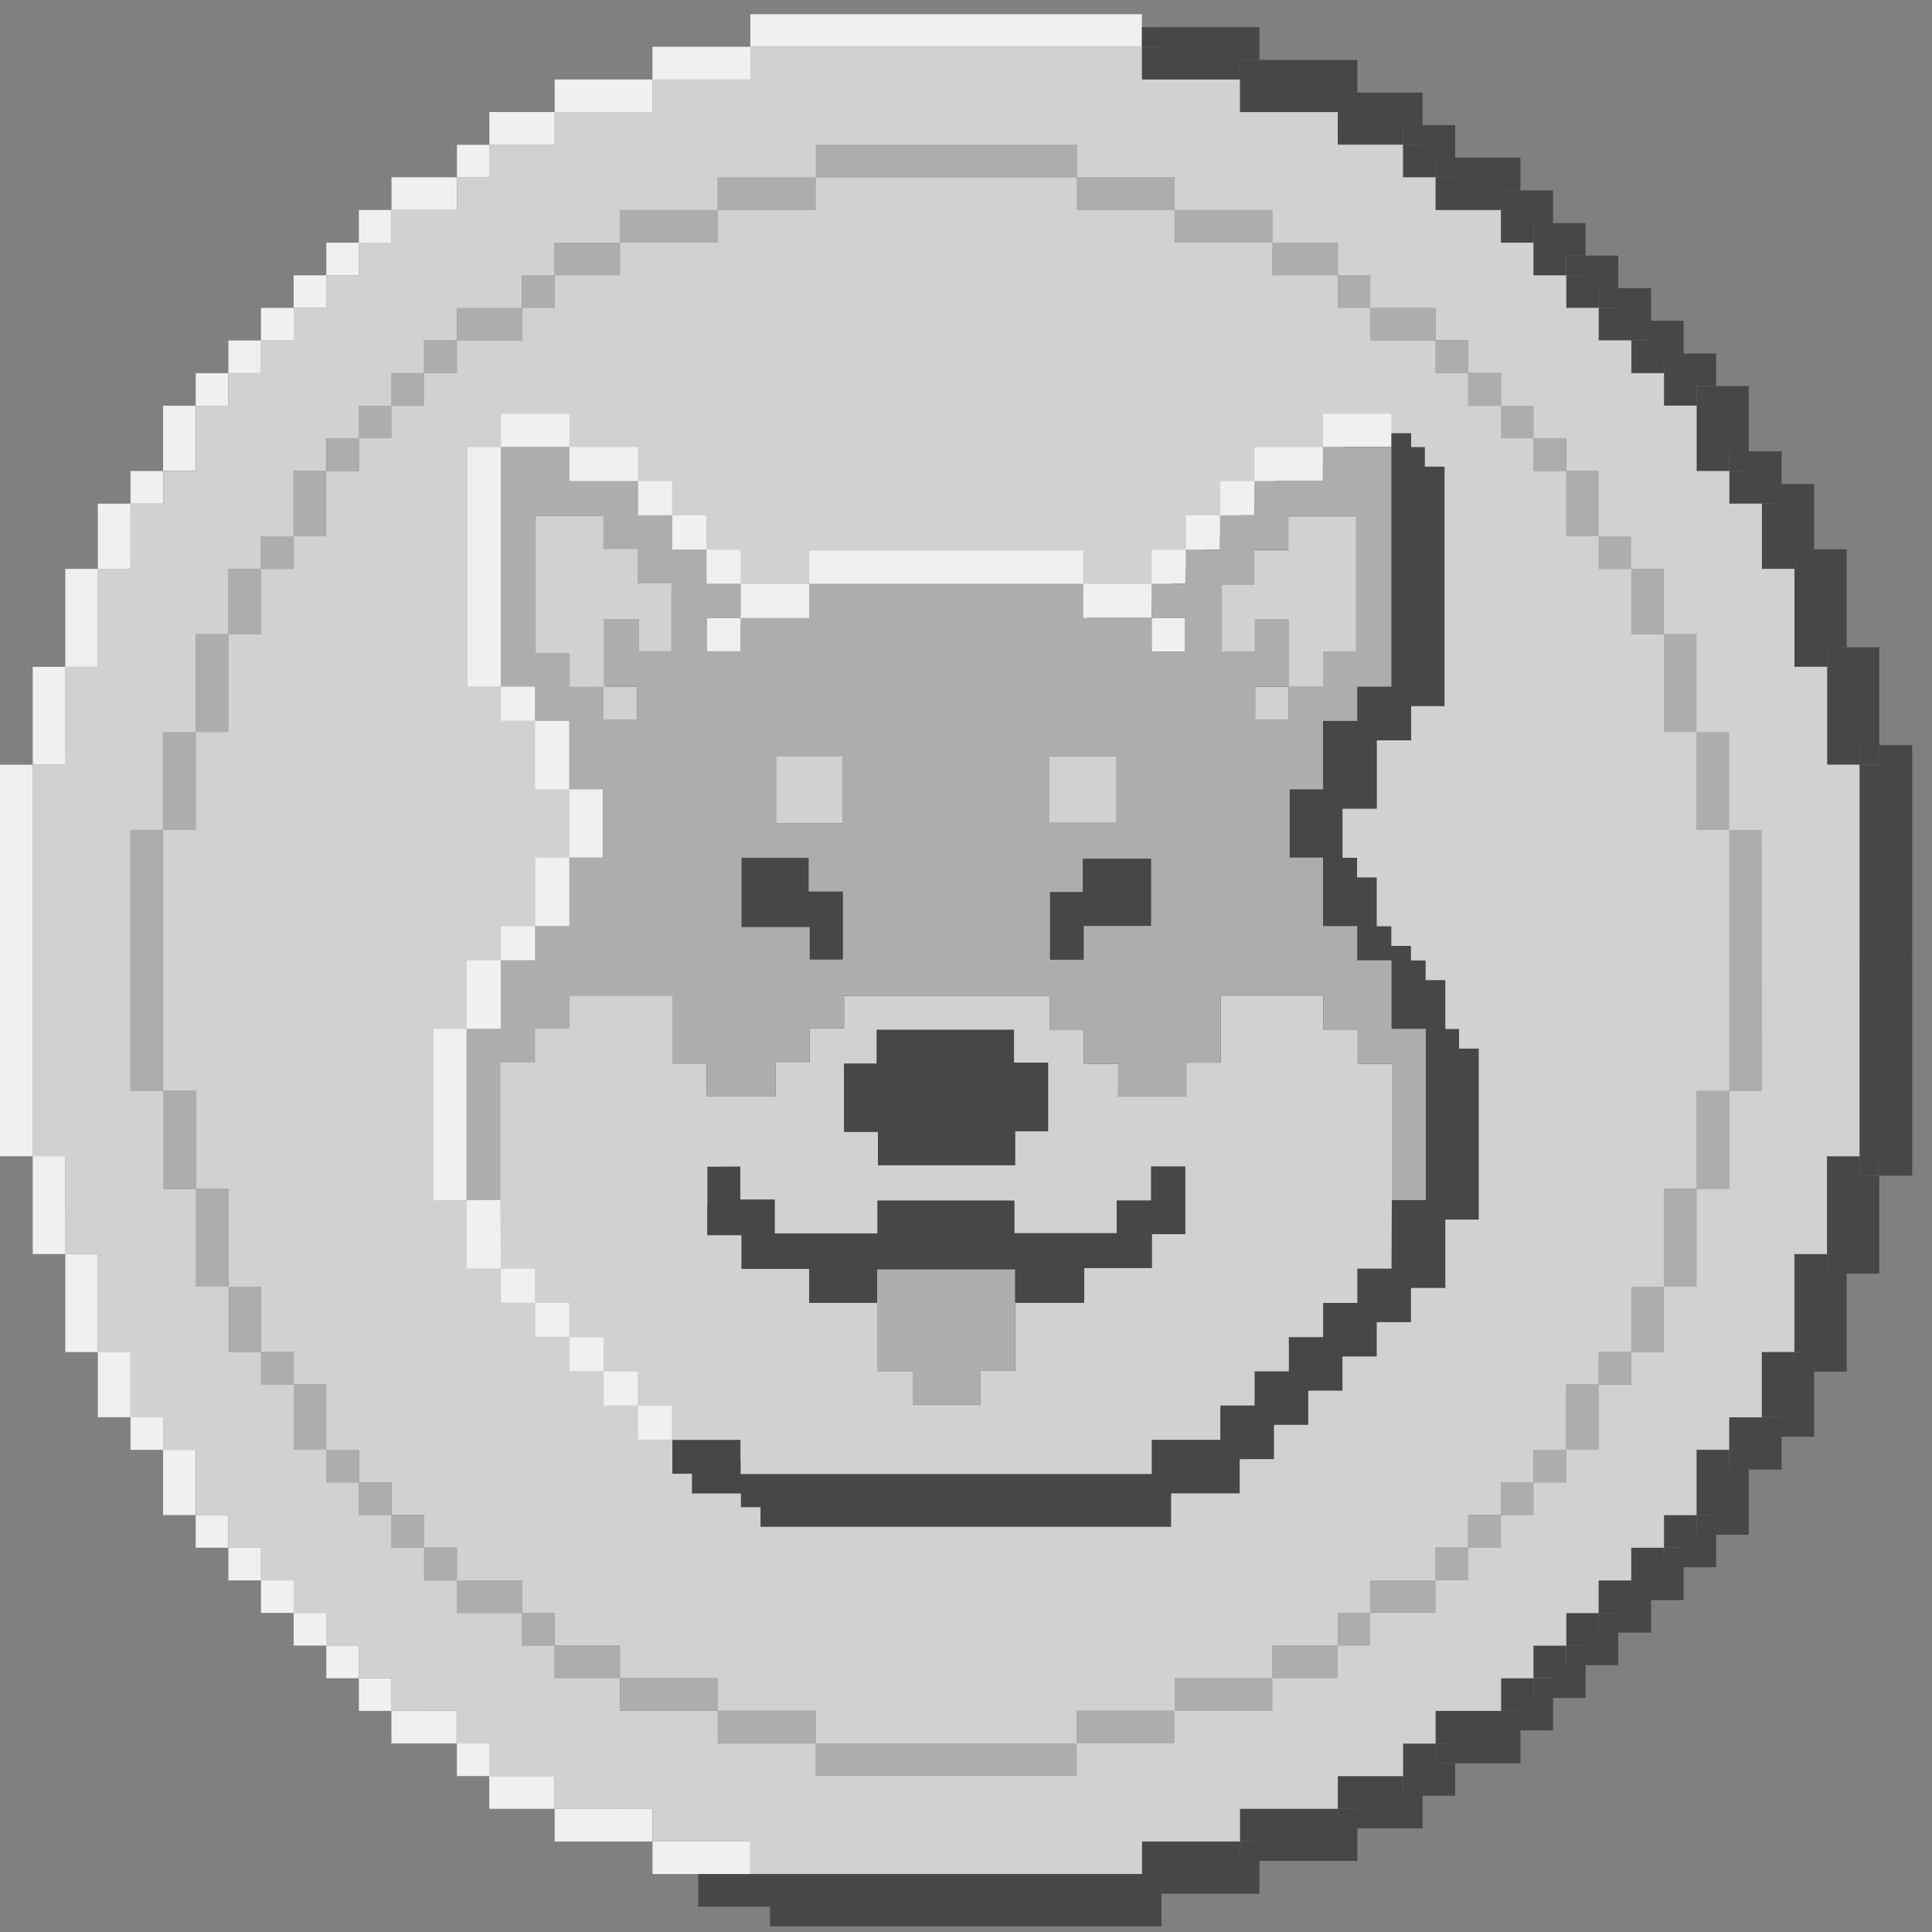 <svg xmlns="http://www.w3.org/2000/svg" width="20" height="20" fill="#000000"><rect width="100%" height="100%" fill="#808080" stroke="none"/><g clip-path="url(#a)"><path fill="#adadad" d="M9.119 1.836h2.026v-.338h-2.7v.338h.674ZM8.106 2.174h.339v-.339H7.43v.339h.675ZM11.483 2.174h.676v-.339h-1.014v.339h.338Z"/><path fill="#adadad" d="M7.093 2.512h.338v-.339H6.417v.339h.676ZM12.497 2.512h.676v-.339h-1.014v.339h.338Z"/><path fill="#adadad" d="M6.418 2.85v-.34h-.676v.34h.676ZM13.51 2.85h.338v-.34h-.675v.34h.338ZM5.742 2.85h-.338v.337h.338V2.85ZM14.185 2.85h-.337v.337h.337V2.85Z"/><path fill="#adadad" d="M5.404 3.525v-.338H4.73v.338h.675ZM14.523 3.525h.339v-.338h-.677v.338h.338ZM4.728 3.525h-.337v.338h.337v-.338ZM15.2 3.525h-.339v.338h.338v-.338ZM4.39 3.863h-.337V4.2h.338v-.338ZM15.537 3.863h-.338V4.2h.338v-.338ZM4.053 4.2h-.338v.338h.338v-.337ZM15.874 4.2h-.338v.338h.338v-.337ZM3.716 4.538h-.338v.338h.338v-.338ZM16.212 4.538h-.338v.338h.338v-.338ZM3.377 4.876H3.04v.676h.337v-.676ZM16.55 4.876h-.337v.676h.337v-.676Z"/><path fill="#adadad" d="M3.04 5.552h-.339v.337h.34v-.337ZM16.887 5.552h-.337v.337h.337v-.337ZM2.701 5.89h-.337v.676h.337V5.89ZM16.888 6.565h.338v-.676h-.338v.676ZM17.226 7.24v.339h.338V6.565h-.338v.675ZM2.364 6.565h-.337v1.013h.337V6.565ZM17.564 8.254v.338h.338V7.578h-.338v.676ZM2.028 7.578h-.34v1.013h.34V7.578Z"/><path fill="#adadad" d="M18.239 10.28V8.591H17.9v2.702h.339V10.28ZM1.688 8.591H1.35v2.702h.337V8.591ZM17.564 11.631v.676h.338v-1.014h-.338v.338Z"/><path fill="#d1d1d1" d="M17.902 8.591v2.702h-.339v1.013h-.337v1.014h-.339v.675h-.337v.337h-.337v.676h-.339v.34h-.337v.336h-.339v.337h-.337v.34h-.676v.336h-.337v.337h-.676v.34H12.16v.336h-1.013v.34H8.444v-.34H7.431v-.337H6.418v-.339h-.676v-.337h-.337v-.337H4.73v-.339H4.39v-.337h-.337v-.337h-.337v-.339h-.339v-.676H3.04v-.337h-.339v-.675h-.337v-1.014h-.336v-1.013h-.34V8.591h.34V7.578h.336V6.566h.337V5.89h.34v-.338h.336v-.675h.34v-.34h.336v-.336h.337v-.338h.34v-.338h.675v-.338h.337V2.85h.676v-.338h1.013v-.338h1.013v-.338h2.702v.338h1.013v.338h1.013v.338h.676v.337h.337v.338h.676v.338h.337v.338h.34v.336h.336v.34h.34v.675h.336v.338h.337v.676h.34v1.012h.336v1.013h.34Z"/><path fill="#adadad" d="M2.028 11.293h-.34v1.013h.34v-1.013ZM17.226 12.644v.676h.338v-1.013h-.338v.337ZM2.364 12.306h-.337v1.013h.337v-1.013ZM2.701 13.32h-.337v.675h.337v-.675Z"/><path fill="#adadad" d="M16.888 13.658v.338h.338v-.676h-.338v.338ZM3.04 13.995h-.339v.337h.34v-.337ZM16.887 13.995h-.337v.337h.337v-.337ZM3.377 14.332H3.04v.676h.337v-.676ZM16.55 14.332h-.337v.676h.337v-.676Z"/><path fill="#adadad" d="M3.716 15.008h-.34v.34h.34v-.34ZM16.213 15.008h-.339v.34h.34v-.34Z"/><path fill="#adadad" d="M4.053 15.347h-.337v.337h.337v-.337ZM15.874 15.347h-.337v.337h.337v-.337ZM4.39 15.684h-.337v.337h.337v-.337ZM15.537 15.684h-.339v.337h.34v-.337ZM4.729 16.021h-.34v.34h.34v-.34ZM15.198 16.021h-.337v.34h.337v-.34ZM5.405 16.36H4.73v.337h.676v-.337ZM14.86 16.36h-.675v.337h.676v-.337ZM5.742 16.697h-.337v.337h.337v-.337ZM14.185 16.697h-.337v.337h.337v-.337ZM6.418 17.034h-.676v.34h.676v-.34ZM13.848 17.034h-.676v.34h.676v-.34Z"/><path fill="#adadad" d="M13.172 17.373H12.16v.337h1.013v-.337ZM8.444 17.71H7.43v.34h1.013v-.34ZM12.159 17.71h-1.014v.34h1.014v-.34Z"/><path fill="#adadad" d="M11.146 18.05H8.444v.336h2.702v-.337Z"/><path fill="#f0f0f0" d="M8.445.485h3.376V.147H7.768v.338h.677Z"/><path fill="#f0f0f0" d="M7.43.823h.34V.484H6.754v.339h.675ZM6.418 1.16h.338V.823H5.742v.339h.676ZM5.742 1.499V1.16h-.676v.339h.676ZM5.066 1.499H4.73v.337h.337V1.5ZM4.728 2.174v-.339h-.675v.339h.675ZM4.053 2.174h-.338v.338h.338v-.338ZM3.716 2.512h-.338v.338h.338v-.338ZM3.378 2.85H3.04v.337h.338V2.85ZM3.04 3.187h-.338v.338h.338v-.338ZM2.702 3.525h-.338v.338h.338v-.338ZM2.364 3.863h-.338V4.2h.338v-.338ZM2.026 4.538V4.2h-.338v.675h.338v-.337ZM1.688 4.876h-.337v.338h.337v-.338ZM1.351 5.551v-.337h-.338v.675h.338v-.338ZM1.013 6.565v-.676H.676v1.014h.337v-.338ZM.676 7.578v-.675H.339v1.013h.339l-.002-.338ZM.339 11.293V7.916H0v4.053h.339v-.676ZM.676 12.307v-.339H.339v1.014h.339l-.002-.675ZM1.013 13.32v-.338H.676v1.014h.337v-.676Z"/><path fill="#f0f0f0" d="M1.351 13.995h-.338v.676h.338v-.675ZM1.688 14.67h-.337v.339h.337v-.338ZM2.026 15.009h-.338v.675h.338v-.675ZM2.364 15.684h-.338v.338h.338v-.338ZM2.702 16.022h-.338v.338h.338v-.338ZM3.04 16.36h-.338v.337h.338v-.337ZM3.378 16.697H3.04v.338h.338v-.338ZM3.716 17.035h-.338v.338h.338v-.338ZM4.053 17.373h-.338v.338h.338v-.338Z"/><path fill="#f0f0f0" d="M4.39 17.71h-.338v.338h.675v-.337H4.39ZM5.066 18.048H4.73v.338h.337v-.338ZM5.404 18.386h-.339v.339h.676v-.339h-.337ZM6.418 18.724h-.676v.339h1.013v-.34h-.337ZM7.43 19.062h-.675v.338h1.012v-.338H7.43Z"/><path fill="#474747" d="M19.59 9.942h-.339v2.026h.34V9.942ZM19.251 11.968h-.337v1.014h.337v-1.014ZM18.914 12.982h-.337v1.014h.337v-1.014ZM18.577 13.996h-.338v.674h.338v-.674ZM18.24 14.67h-.34v.34h.34v-.34ZM17.9 15.01h-.337v.674h.337v-.675ZM17.563 15.684h-.337v.337h.337v-.337ZM17.226 16.021h-.337v.34h.337v-.34ZM16.888 16.36h-.34v.338h.34v-.337ZM16.55 16.698h-.338v.337h.337v-.337ZM16.211 17.035h-.337v.337h.337v-.337ZM15.874 17.373h-.337v.337h.337v-.337ZM15.537 17.71h-.677v.339h.677v-.34ZM14.86 18.05h-.337v.337h.338v-.338ZM14.523 18.386h-.674v.338h.674v-.338ZM13.849 18.724h-1.014v.337h1.014v-.337ZM12.835 19.06h-1.014v.34h1.014v-.34ZM11.88 19.4H7.228v.338h4.654V19.4Z"/><path fill="#474747" d="M19.794 9.942h-.339v2.229h.34V9.942ZM19.454 11.968h-.203v.203h.203v-.203Z"/><path fill="#474747" d="M19.454 12.171h-.337v1.014h.337V12.17ZM19.117 12.982h-.203v.203h.203v-.203ZM19.117 13.185h-.337v1.014h.337v-1.014ZM18.78 13.996h-.203v.203h.203v-.203ZM18.78 14.199h-.338v.674h.338V14.2ZM18.442 14.67h-.203v.203h.203v-.203ZM18.443 14.873h-.34v.34h.34v-.34Z"/><path fill="#474747" d="M18.104 15.01H17.9v.203h.204v-.204ZM18.103 15.213h-.337v.674h.337v-.674ZM17.766 15.684h-.203v.203h.203v-.203ZM17.766 15.887h-.337v.337h.337v-.337ZM17.429 16.021h-.203v.203h.203v-.203ZM17.429 16.224h-.337v.34h.337v-.34ZM17.092 16.36h-.203v.204h.203v-.203ZM17.091 16.564h-.339v.337h.34v-.337ZM16.752 16.698h-.203v.203h.203v-.203ZM16.752 16.901h-.337v.337h.337v-.337ZM16.415 17.035h-.203v.203h.203v-.203ZM16.414 17.238h-.337v.338h.337v-.338ZM16.077 17.373h-.203v.203h.203v-.203ZM16.077 17.576h-.337v.337h.337v-.337ZM15.74 17.71h-.203v.203h.203v-.203ZM15.74 17.913h-.677v.34h.677v-.34Z"/><path fill="#474747" d="M15.063 18.05h-.203v.202h.204v-.203Z"/><path fill="#474747" d="M15.064 18.252h-.337v.338h.337v-.338ZM14.727 18.386h-.204v.204h.204v-.204ZM14.726 18.59h-.674v.337h.674v-.337ZM14.052 18.724h-.203v.203h.203v-.203ZM14.052 18.927h-1.014v.337h1.014v-.337ZM13.038 19.06h-.203v.204h.203v-.203ZM13.038 19.264h-1.014v.34h1.014v-.34Z"/><path fill="#474747" d="M12.024 19.4h-.203v.203h.204V19.4ZM12.024 19.603H7.971v.338h4.053v-.338ZM19.59 7.916h-.339v2.026h.34V7.916ZM19.251 6.903h-.337v1.013h.337V6.903ZM18.914 5.889h-.337v1.014h.337V5.889ZM18.577 5.214h-.338v.675h.338v-.675Z"/><path fill="#474747" d="M18.24 4.875h-.34v.34h.34v-.34ZM17.9 4.2h-.337v.675h.337V4.2ZM17.563 3.863h-.337V4.2h.337v-.337ZM17.226 3.524h-.337v.339h.337v-.34ZM16.888 3.187h-.34v.337h.34v-.337ZM16.55 2.85h-.338v.336h.337V2.85ZM16.211 2.512h-.337v.337h.337v-.337ZM15.874 2.175h-.337v.337h.337v-.337ZM15.537 1.835h-.677v.34h.677v-.34Z"/><path fill="#474747" d="M14.86 1.498h-.337v.337h.338v-.337ZM14.523 1.16h-.674v.338h.674v-.337ZM13.849.823h-1.014v.338h1.014V.823ZM12.835.484h-1.014v.34h1.014v-.34ZM19.794 7.713h-.339v2.23h.34v-2.23ZM19.454 7.713h-.203v.203h.203v-.203ZM19.454 6.7h-.337v1.013h.337V6.7ZM19.117 6.7h-.203v.203h.203v-.204ZM19.117 5.686h-.337v1.013h.337V5.686ZM18.78 5.686h-.203v.203h.203v-.203ZM18.78 5.01h-.338v.675h.338v-.674ZM18.442 5.01h-.203v.204h.203v-.203Z"/><path fill="#474747" d="M18.443 4.672h-.34v.339h.34v-.34Z"/><path fill="#474747" d="M18.104 4.672H17.9v.203h.204v-.203ZM18.103 3.997h-.337v.675h.337v-.675ZM17.766 3.997h-.203V4.2h.203v-.203Z"/><path fill="#474747" d="M17.766 3.66h-.337v.337h.337V3.66ZM17.429 3.66h-.203v.203h.203V3.66ZM17.429 3.32h-.337v.34h.337v-.34ZM17.092 3.32h-.203v.204h.203V3.32Z"/><path fill="#474747" d="M17.091 2.983h-.339v.338h.34v-.338ZM16.752 2.983h-.203v.204h.203v-.204ZM16.752 2.646h-.337v.337h.337v-.337ZM16.415 2.646h-.203v.203h.203v-.203Z"/><path fill="#474747" d="M16.414 2.309h-.337v.337h.337V2.31ZM16.077 2.309h-.203v.203h.203v-.203ZM16.077 1.971h-.337v.338h.337V1.97ZM15.74 1.971h-.203v.204h.203V1.97Z"/><path fill="#474747" d="M15.74 1.632h-.677v.34h.677v-.34Z"/><path fill="#474747" d="M15.063 1.632h-.203v.203h.204v-.203ZM15.064 1.295h-.337v.337h.337v-.337ZM14.727 1.295h-.204v.203h.204v-.203ZM14.726.958h-.674v.337h.674V.958ZM14.052.958h-.203v.203h.203V.958ZM14.052.62h-1.014v.337h1.014V.62ZM13.038.62h-.203v.203h.203V.62Z"/><path fill="#474747" d="M13.038.281h-1.014v.34h1.014V.28Z"/><path fill="#474747" d="M12.024.281h-.203v.203h.204V.281ZM6.606 13.333v.003h.004v.351h.351v.004h.002v.35h.352v.004h.003v.35h.351v.005h.003v.35h.352v.004h.003v.351h-.868v.003h.004v.352h.706v.003h.004v.343h4.25v-.344h.005v-.003h.705v-.35h.004v-.004h.351v-.351h.003v-.004h.352v-.35h.003v-.004h.351v-.351h.003v-.003h.352v-.351h.003v-.004h.351v-.35h.004v-.004h.352v-.706h.002v-.002h.344v-1.77h-.344v-.002h-.002v-.707h-.356v-.354h-.352V9.79h-.002v-.707H13.9v-.002h-.002v-.707h.002v-.002h.353v-.706h.002v-.002h.353V7.31h.002V7.31h.344V4.831h-.345v-.002h-.001v-.344h-.708v.344h-.002v.002h-.707v.352h-.002v.002h-.352v.353h-.002v.002h-.353v.351h-.002v.003h-.351v.352h-.002v.002h-.709v-.002h-.002c0-.115-.201.265-.201.151-.955 0-.47 1.13-1.414 1.13v.345h-.002v.002H9.09v-.002h-.002V7.52h-.353v-.002h-.002v-.353h-.353v-.002H8.38v-.352h-.352v-.002h-.002v-.353h-.707v-.002h-.002v-.343H6.61v.343h-.002v.003h-.345v2.478h.345v.002h.002v.352h.352v.002h.002v.706h.353V10h.002v.706h-.002v.002h-.353v.707h-.002v.002h.866v.353h-.001v.002h-.353v.707h-.002v.002h-.344c0 .6-1.219-.445-1.219.144h.344v.002h.002v.706h.352Z"/><path fill="#d1d1d1" d="M18.914 7.916V6.903h-.338V5.889h-.337v-.675h-.337v-.337h-.339v-.678h-.338v-.336h-.338v-.339h-.338v-.336h-.335v-.337h-.34v-.339h-.337v-.337h-.677v-.339h-.337v-.338h-.675v-.337h-1.013V.823H11.82V.486H7.767v.337H6.755v.338H5.742v.337h-.678v.337H4.73v.339h-.678v.337h-.336v.339h-.339v.337H3.04v.335h-.338v.339h-.336v.34h-.338v.677H1.69v.336H1.35v.675h-.337v1.014h-.34v1.013H.338v4.054h.337v1.012h.339v1.014h.338v.677h.337v.335h.339v.677h.337v.338H2.7v.338h.339v.338h.337v.337h.339v.337h.337v.337h.677v.339h.335v.337h.678v.338h1.014v.338h1.012v.337h4.054v-.336h1.014v-.339h1.013v-.338h.675v-.337h.337v-.338h.678v-.338h.335v-.338h.34v-.337h.334v-.337h.337v-.339h.34v-.338h.337v-.677h.338v-.335h.337v-.677h.338v-1.013h.337V11.97h.337V7.916h-.334Zm-.675 3.377h-.337v1.014h-.339v1.012h-.338v.677h-.338v.338h-.338v.674h-.335v.339h-.34v.337h-.337v.337h-.339v.339h-.338v.337h-.677v.337h-.335v.338h-.677v.337h-1.013v.338h-1.012v.338H8.445v-.336H7.43v-.338H6.418v-.338h-.677v-.338h-.337v-.337H4.73v-.337H4.39v-.339h-.338v-.338h-.337v-.337h-.339v-.339H3.04v-.675h-.338v-.337h-.336v-.678h-.338v-1.01H1.69v-1.015H1.35V8.591h.337V7.579h.339V6.565h.337v-.677H2.7v-.335h.339v-.678h.337v-.338h.339V4.2h.337v-.337h.337v-.339h.339v-.336h.674v-.337h.338v-.339h.677v-.337h1.012v-.339h1.017v-.338h2.701v.337h1.012v.339h1.014v.337h.677v.339h.335v.337h.678v.335h.337v.339h.339v.34h.335v.336h.34v.338h.334v.678h.337v.335h.34v.677h.337V7.58h.338v1.012h.337l.003 2.702Z"/><path fill="#adadad" d="M7.43 17.373H6.419v.337h1.013v-.337Z"/><path fill="#474747" d="M11.92 15.256v.346H7.67v-.346l-.004.003h4.258l-.004-.003Z"/><path fill="#f0f0f0" d="M8.378 6.045v-.346h2.835v.346l.001-.002H8.376l.002.002ZM5.186 7.106H4.84V4.628h.346l-.002-.002v2.482l.002-.002Z"/><path fill="#474747" d="M14.404 4.628h.346v2.478h-.347l.002.002V4.626l-.001.002Z"/><path fill="#f0f0f0" d="M4.832 12.422h-.345v-1.77h.345l-.002-.002v1.774l.002-.002Z"/><path fill="#474747" d="M14.758 10.652h.346v1.77h-.346l.002.002V10.65l-.002.002Z"/><path fill="#f0f0f0" d="M5.187 13.13h-.355v-.708l-.002.002.35-.002.004.711.003-.003ZM5.896 8.17H5.54v-.71l-.002.003h.355v.708l.002-.002Z"/><path fill="#474747" d="M14.048 7.46v.71h-.355l.002.001v-.708h.355l-.002-.002ZM14.758 12.422v.708h-.356l.004.003.002-.709h.352l-.002-.002Z"/><path fill="#f0f0f0" d="M5.896 8.88v-.71l-.002.001h.345v.707h-.345l.002.002Z"/><path fill="#474747" d="M13.694 8.17v.71l.002-.002h-.345v-.707h.345l-.002-.002Z"/><path fill="#f0f0f0" d="M7.667 6.045h.71l-.001-.002v.354h-.71l.003.003v-.357l-.002.002Z"/><path fill="#474747" d="M7.67 15.256h-.71v-.354l-.003.003h.71v.354l.003-.003Z"/><path fill="#f0f0f0" d="M11.212 6.045h.711l-.002-.002V6.4l.003-.003h-.71v-.354l-.002.002Z"/><path fill="#474747" d="M14.403 9.943h.355v.71l.002-.003h-.355V9.94l-.002.002ZM12.63 14.902v.354h-.71l.003.003v-.354h.71l-.004-.003Z"/><path fill="#f0f0f0" d="M5.541 9.589v-.71h.354-.001v.708h-.355l.002.002ZM12.987 4.981v-.353h.71l-.002-.002v.354h-.71l.002.001ZM5.894 4.628h.71v.353l.001-.002h-.71v-.353l-.001.002Z"/><path fill="#474747" d="M13.693 8.88h.355v.709l.002-.002h-.354v-.709l-.003.002Z"/><path fill="#f0f0f0" d="M13.696 4.628v-.345h.707v.346l.002-.003h-.712l.003.002ZM4.832 10.652v-.709h.354l-.002-.002v.709H4.83l.002.002ZM5.187 4.628v-.345h.707v.346l.002-.002h-.71ZM5.186 9.943v-.354h.355l-.002-.002v.354h-.353v.002Z"/><path fill="#474747" d="M14.049 9.589h.354v.354l.002-.002h-.354v-.354l-.002.002ZM14.404 7.106v.355h-.355l.002.002v-.355h.355l-.002-.002Z"/><path fill="#f0f0f0" d="M5.541 7.46h-.355v-.354l-.001.002h.354v.355l.002-.002ZM5.541 13.484h-.354v-.354l-.003.003h.354v.355l.003-.004Z"/><path fill="#474747" d="M14.402 13.13v.354h-.354l.003.004v-.355h.354l-.003-.003Z"/><path fill="#f0f0f0" d="M5.896 13.838h-.355v-.354l-.003.004h.355v.354l.003-.004Z"/><path fill="#474747" d="M14.048 13.484v.354h-.355l.004.004v-.354h.354l-.003-.004Z"/><path fill="#f0f0f0" d="M11.923 6.045v-.354h.354l-.002-.002v.354h-.354l.002.002ZM6.251 14.193h-.354v-.355l-.003.004h.354v.354l.003-.003Z"/><path fill="#474747" d="M13.694 13.838v.355h-.355l.003.003v-.354h.355l-.003-.004Z"/><path fill="#f0f0f0" d="M6.606 14.548H6.25v-.355l-.003.003h.355v.354l.003-.002Z"/><path fill="#474747" d="M13.339 14.193v.355h-.355l.004.003v-.355h.354l-.003-.003Z"/><path fill="#f0f0f0" d="M6.96 14.902h-.354v-.354l-.003.003h.354v.354l.003-.003Z"/><path fill="#474747" d="M12.985 14.548v.354h-.355l.003.004v-.356h.355l-.003-.002Z"/><path fill="#f0f0f0" d="M7.312 5.691h.354v.354l.002-.002h-.355V5.69l-.001.002ZM12.277 5.69v-.354h.355l-.002-.001v.354h-.355l.002.002ZM6.957 5.336h.355v.355l.001-.002H6.96v-.354l-.002.001ZM12.633 5.336v-.355h.354l-.002-.002v.355h-.354l.002.002Z"/><path fill="#f0f0f0" d="M6.604 4.981h.354v.355l.002-.002h-.355V4.98l-.001.001Z"/><path fill="#d1d1d1" d="M12.988 14.55h-.355v.355h-.71v.354H7.667v-.354h-.71v-.355h-.354v-.354h-.354v-.354h-.355v-.354H5.54v-.355h-.355l-.003-.71v-1.425h.36v-.35h.355v-.34H6.96v.701h.356v.339h.712v-.349h.355v-.355h.355v-.335h2.127v.349h.354v.355h.356v.339h.706v-.351h.355v-.695H13.7v.352h.355v.354h.353v1.412l-.003.709h-.354v.355h-.354v.354h-.355v.354h-.354v.354Zm-2.48-1.064h.715v-.36h.7v-.35h.346v-.7h-.352v.353h-.357v.338H10.5v-.338H9.085v.341H8.019v-.351h-.357v-.341h-.339v.707h.354v.351h.7v.35h.703v.714h.368v.342h.703v-.351h.358v-.705Zm-1.77-2.476v.706h.35v.345h1.42v-.352h.342V11h-.353v-.338h-1.42v.349h-.34Z"/><path fill="#adadad" d="M14.408 12.424v-1.412h-.353v-.354h-.354v-.352h-1.066v.695h-.355v.35h-.705v-.338h-.356v-.355h-.354v-.35H8.736v.336h-.354V11h-.355v.35h-.71v-.34H6.96v-.701H5.897v.34H5.54v.35h-.36v1.424l-.35.002V10.65h.354V9.94h.355v-.354h.355v-.709h.345v-.707h-.346v-.708h-.355v-.355h-.354V4.626h.711v.354h.71v.355h.354v.354h.355v.354h.354V6.4H7.32v.344h.346v-.346h.71v-.354h2.838v.354h.71v.348h.343V6.4h-.346v-.356h.355v-.354h.354v-.354h.355V4.98h.709v-.354h.71v2.482h-.354v.355h-.354v.708h-.345v.707h.345v.709h.354v.354h.355v.709h.355v1.774h-.352ZM13.34 7.106h.36v-.359h.339V5.343h-.701v.35h-.355v.356h-.34v.695h.348v-.336h.352v.7h-.348v.343h.345v-.345Zm-7.09 0v.347h.344v-.344h-.345v-.702h.362v.336h.34V6.04H6.6v-.355h-.356v-.339h-.695V6.76h.35v.348l.351-.001Zm5.665 2.478V8.89h-.704v.345h-.34v.699h.347v-.35h.697Zm-4.237-.702v.713h.705v.337h.341V9.23H8.37v-.349h-.693Zm3.186-.369h.695V7.83h-.695v.684Zm-2.144.008v-.695h-.685v.695h.685Z"/><path fill="#474747" d="M9.08 13.486h-.703v-.35h-.7v-.35h-.354v-.708h.339v.34h.357v.352h1.065v-.34H10.5v.336h1.06v-.338h.357v-.351h.352v.698h-.345v.351h-.7v.36h-.715v-.345h-1.43v.345ZM8.737 11.01h.339v-.349h1.42V11h.353v.71h-.341v.352h-1.42v-.345h-.35v-.706Z"/><path fill="#adadad" d="M9.08 13.486v-.345h1.428v1.05h-.357v.351h-.703V14.2H9.08v-.714Z"/><path fill="#d1d1d1" d="M6.25 7.106H5.9V6.76h-.351V5.347h.694v.34H6.6v.354h.351v.702h-.34v-.336h-.362v.702l.002-.003ZM13.342 7.109v-.7h-.351v.335h-.348V6.05h.34v-.355h.354v-.35h.702v1.403h-.338v.36h-.36l.001.002Z"/><path fill="#474747" d="M11.914 9.585h-.697v.349h-.347v-.699h.34V8.89h.704v.695ZM7.678 8.882h.692v.349h.354v.7h-.341v-.336h-.705v-.713Z"/><path fill="#d1d1d1" d="M10.863 8.513V7.83h.695v.684h-.695ZM8.72 8.52h-.686v-.694h.686v.695ZM13.34 7.106v.345h-.346V7.11h.348l-.002-.003ZM6.248 7.109h.345v.344H6.25v-.346l-.002.002Z"/><path fill="#f0f0f0" d="M11.92 6.4h.347v.345h-.344v-.348l-.002.002ZM7.666 6.397v.346H7.32V6.4h.349l-.003-.002Z"/></g><defs><clipPath id="a"><path fill="#ffffff" d="M0 0h20v20H0z"/></clipPath></defs></svg>